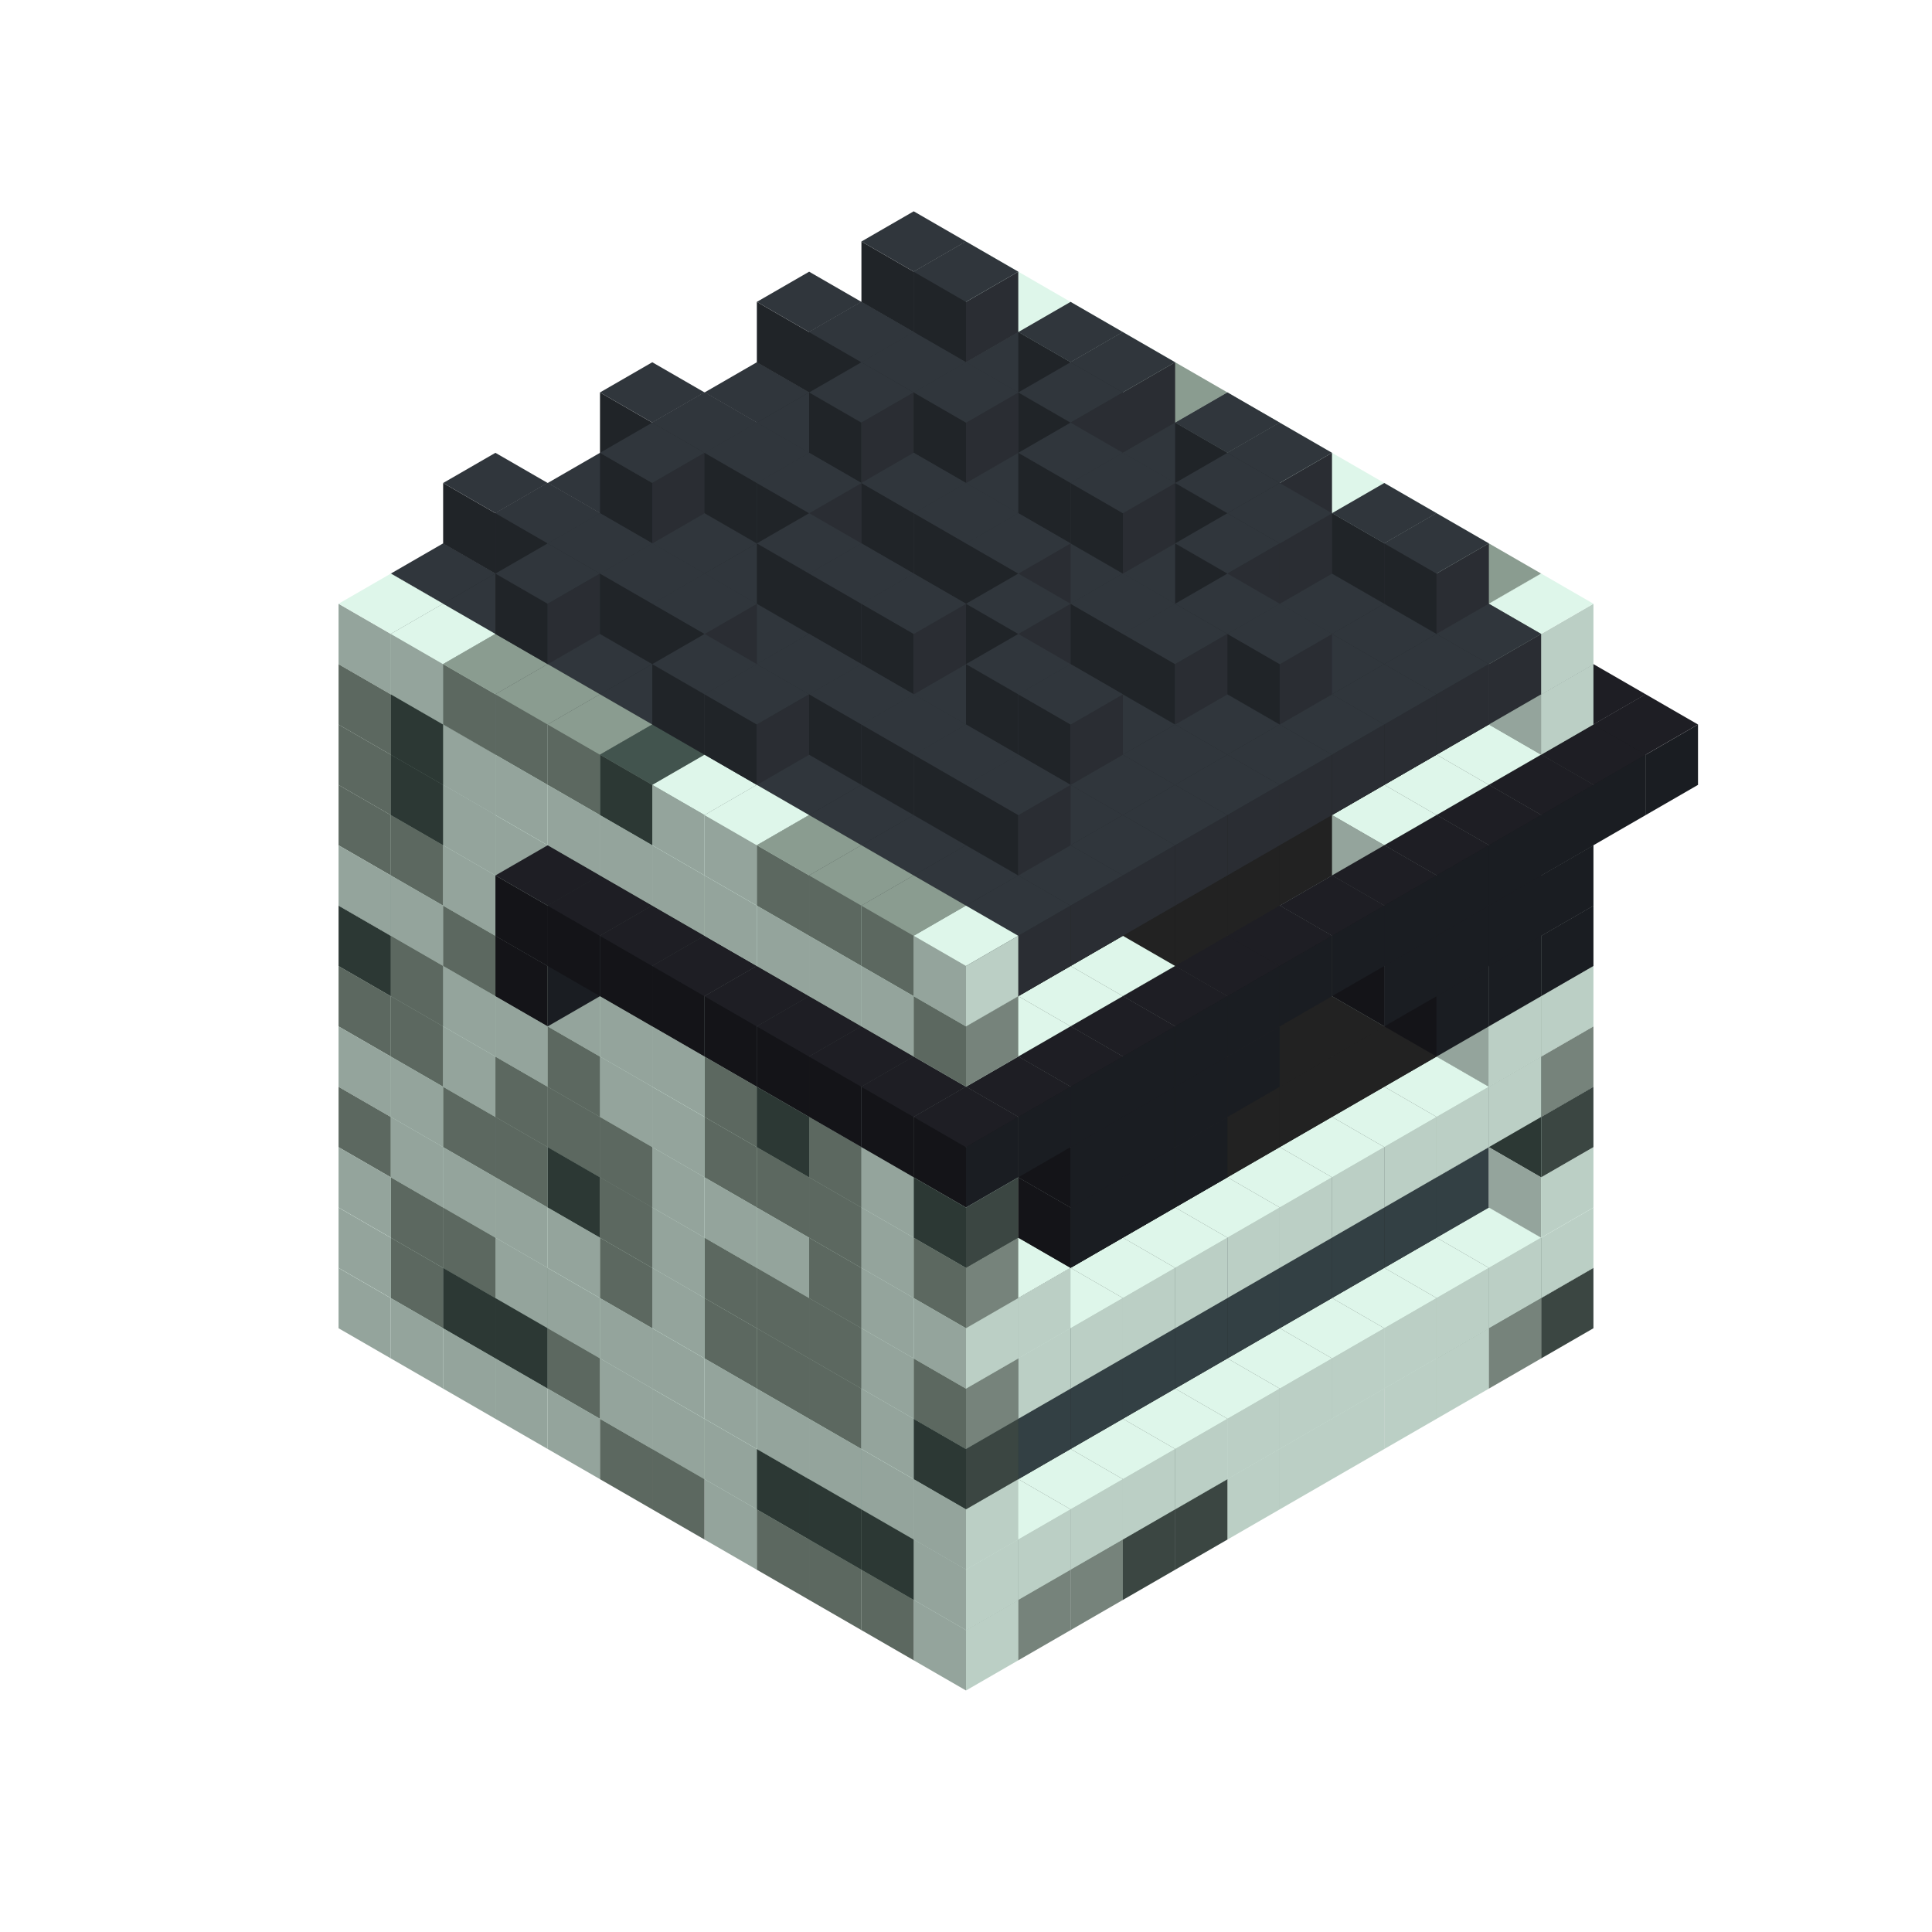 
<svg width='600' height='600' viewBox='4436371 5550000 3200000 3200000' xmlns='http://www.w3.org/2000/svg' xmlns:xlink='http://www.w3.org/1999/xlink'>
<use xlink:href='#v-0x000000e2-1' transform='translate(983738,3600000)'/>
<use xlink:href='#v-0x000000e2-1' transform='translate(1070341,3650000)'/>
<use xlink:href='#v-0x000000e2-1' transform='translate(1156944,3700000)'/>
<use xlink:href='#v-0x000000e2-1' transform='translate(1243547,3750000)'/>
<use xlink:href='#v-0x000000e2-1' transform='translate(1330150,3800000)'/>
<use xlink:href='#v-0x000000e2-4' transform='translate(1416753,3850000)'/>
<use xlink:href='#v-0x000000e2-4' transform='translate(1503356,3900000)'/>
<use xlink:href='#v-0x000000e2-1' transform='translate(1589959,3950000)'/>
<use xlink:href='#v-0x000000e2-4' transform='translate(1676562,4000000)'/>
<use xlink:href='#v-0x000000e2-4' transform='translate(1763165,4050000)'/>
<use xlink:href='#v-0x000000e2-4' transform='translate(1849768,4100000)'/>
<use xlink:href='#v-0x000000e2-5' transform='translate(2889004,3600000)'/>
<use xlink:href='#v-0x000000e2-4' transform='translate(2802401,3650000)'/>
<use xlink:href='#v-0x000000e2-1' transform='translate(2715798,3700000)'/>
<use xlink:href='#v-0x000000e2-1' transform='translate(2629195,3750000)'/>
<use xlink:href='#v-0x000000e2-1' transform='translate(2542592,3800000)'/>
<use xlink:href='#v-0x000000e2-1' transform='translate(2455989,3850000)'/>
<use xlink:href='#v-0x000000e2-1' transform='translate(2369386,3900000)'/>
<use xlink:href='#v-0x000000e2-5' transform='translate(2282783,3950000)'/>
<use xlink:href='#v-0x000000e2-5' transform='translate(2196180,4000000)'/>
<use xlink:href='#v-0x000000e2-4' transform='translate(2109577,4050000)'/>
<use xlink:href='#v-0x000000e2-4' transform='translate(2022974,4100000)'/>
<use xlink:href='#v-0x000000e2-1' transform='translate(1936371,4150000)'/>
<use xlink:href='#v-0x000000e2-1' transform='translate(983738,3500000)'/>
<use xlink:href='#v-0x000000e2-4' transform='translate(1070341,3550000)'/>
<use xlink:href='#v-0x000000e2-5' transform='translate(1156944,3600000)'/>
<use xlink:href='#v-0x000000e2-5' transform='translate(1243547,3650000)'/>
<use xlink:href='#v-0x000000e2-4' transform='translate(1330150,3700000)'/>
<use xlink:href='#v-0x000000e2-1' transform='translate(1416753,3750000)'/>
<use xlink:href='#v-0x000000e2-1' transform='translate(1503356,3800000)'/>
<use xlink:href='#v-0x000000e2-1' transform='translate(1589959,3850000)'/>
<use xlink:href='#v-0x000000e2-5' transform='translate(1676562,3900000)'/>
<use xlink:href='#v-0x000000e2-5' transform='translate(1763165,3950000)'/>
<use xlink:href='#v-0x000000e2-2' transform='translate(2715798,3500000)'/>
<use xlink:href='#v-0x000000e2-2' transform='translate(2629195,3550000)'/>
<use xlink:href='#v-0x000000e2-2' transform='translate(2542592,3600000)'/>
<use xlink:href='#v-0x000000e2-2' transform='translate(2455989,3650000)'/>
<use xlink:href='#v-0x000000e2-2' transform='translate(2369386,3700000)'/>
<use xlink:href='#v-0x000000e2-2' transform='translate(2282783,3750000)'/>
<use xlink:href='#v-0x000000e2-2' transform='translate(2196180,3800000)'/>
<use xlink:href='#v-0x000000e2-2' transform='translate(2109577,3850000)'/>
<use xlink:href='#v-0x000000e2-2' transform='translate(2022974,3900000)'/>
<use xlink:href='#v-0x000000e2-2' transform='translate(1936371,3950000)'/>
<use xlink:href='#v-0x000000e2-5' transform='translate(1849768,4000000)'/>
<use xlink:href='#v-0x000000e2-1' transform='translate(2889004,3500000)'/>
<use xlink:href='#v-0x000000e2-1' transform='translate(2802401,3550000)'/>
<use xlink:href='#v-0x000000e2-1' transform='translate(2715798,3600000)'/>
<use xlink:href='#v-0x000000e2-1' transform='translate(2629195,3650000)'/>
<use xlink:href='#v-0x000000e2-1' transform='translate(2542592,3700000)'/>
<use xlink:href='#v-0x000000e2-1' transform='translate(2455989,3750000)'/>
<use xlink:href='#v-0x000000e2-1' transform='translate(2369386,3800000)'/>
<use xlink:href='#v-0x000000e2-1' transform='translate(2282783,3850000)'/>
<use xlink:href='#v-0x000000e2-1' transform='translate(2196180,3900000)'/>
<use xlink:href='#v-0x000000e2-1' transform='translate(2109577,3950000)'/>
<use xlink:href='#v-0x000000e2-1' transform='translate(2022974,4000000)'/>
<use xlink:href='#v-0x000000e2-1' transform='translate(1936371,4050000)'/>
<use xlink:href='#v-0x000000e2-1' transform='translate(983738,3400000)'/>
<use xlink:href='#v-0x000000e2-4' transform='translate(1070341,3450000)'/>
<use xlink:href='#v-0x000000e2-4' transform='translate(1156944,3500000)'/>
<use xlink:href='#v-0x000000e2-1' transform='translate(1243547,3550000)'/>
<use xlink:href='#v-0x000000e2-1' transform='translate(1330150,3600000)'/>
<use xlink:href='#v-0x000000e2-1' transform='translate(1416753,3650000)'/>
<use xlink:href='#v-0x000000e2-1' transform='translate(1503356,3700000)'/>
<use xlink:href='#v-0x000000e2-1' transform='translate(1589959,3750000)'/>
<use xlink:href='#v-0x000000e2-1' transform='translate(1676562,3800000)'/>
<use xlink:href='#v-0x000000e2-1' transform='translate(1763165,3850000)'/>
<use xlink:href='#v-0x000000e2-6' transform='translate(2715798,3400000)'/>
<use xlink:href='#v-0x000000e2-6' transform='translate(2629195,3450000)'/>
<use xlink:href='#v-0x000000e2-6' transform='translate(2542592,3500000)'/>
<use xlink:href='#v-0x000000e2-6' transform='translate(2455989,3550000)'/>
<use xlink:href='#v-0x000000e2-6' transform='translate(2369386,3600000)'/>
<use xlink:href='#v-0x000000e2-6' transform='translate(2282783,3650000)'/>
<use xlink:href='#v-0x000000e2-6' transform='translate(2196180,3700000)'/>
<use xlink:href='#v-0x000000e2-6' transform='translate(2109577,3750000)'/>
<use xlink:href='#v-0x000000e2-6' transform='translate(2022974,3800000)'/>
<use xlink:href='#v-0x000000e2-6' transform='translate(1936371,3850000)'/>
<use xlink:href='#v-0x000000e2-1' transform='translate(1849768,3900000)'/>
<use xlink:href='#v-0x000000e2-1' transform='translate(2889004,3400000)'/>
<use xlink:href='#v-0x000000e2-1' transform='translate(1936371,3950000)'/>
<use xlink:href='#v-0x000000e2-4' transform='translate(983738,3300000)'/>
<use xlink:href='#v-0x000000e2-1' transform='translate(1070341,3350000)'/>
<use xlink:href='#v-0x000000e2-1' transform='translate(1156944,3400000)'/>
<use xlink:href='#v-0x000000e2-1' transform='translate(1243547,3450000)'/>
<use xlink:href='#v-0x000000e2-1' transform='translate(1330150,3500000)'/>
<use xlink:href='#v-0x000000e2-4' transform='translate(1416753,3550000)'/>
<use xlink:href='#v-0x000000e2-1' transform='translate(1503356,3600000)'/>
<use xlink:href='#v-0x000000e2-4' transform='translate(1589959,3650000)'/>
<use xlink:href='#v-0x000000e2-4' transform='translate(1676562,3700000)'/>
<use xlink:href='#v-0x000000e2-4' transform='translate(1763165,3750000)'/>
<use xlink:href='#v-0x000000e2-6' transform='translate(2715798,3300000)'/>
<use xlink:href='#v-0x000000e2-6' transform='translate(2629195,3350000)'/>
<use xlink:href='#v-0x000000e2-6' transform='translate(2542592,3400000)'/>
<use xlink:href='#v-0x000000e2-6' transform='translate(2455989,3450000)'/>
<use xlink:href='#v-0x000000e2-6' transform='translate(2369386,3500000)'/>
<use xlink:href='#v-0x000000e2-6' transform='translate(2282783,3550000)'/>
<use xlink:href='#v-0x000000e2-6' transform='translate(2196180,3600000)'/>
<use xlink:href='#v-0x000000e2-6' transform='translate(2109577,3650000)'/>
<use xlink:href='#v-0x000000e2-6' transform='translate(2022974,3700000)'/>
<use xlink:href='#v-0x000000e2-6' transform='translate(1936371,3750000)'/>
<use xlink:href='#v-0x000000e2-1' transform='translate(1849768,3800000)'/>
<use xlink:href='#v-0x000000e2-5' transform='translate(2889004,3300000)'/>
<use xlink:href='#v-0x000000e2-5' transform='translate(1936371,3850000)'/>
<use xlink:href='#v-0x000000e2-1' transform='translate(983738,3200000)'/>
<use xlink:href='#v-0x000000e2-1' transform='translate(1070341,3250000)'/>
<use xlink:href='#v-0x000000e2-4' transform='translate(1156944,3300000)'/>
<use xlink:href='#v-0x000000e2-4' transform='translate(1243547,3350000)'/>
<use xlink:href='#v-0x000000e2-5' transform='translate(1330150,3400000)'/>
<use xlink:href='#v-0x000000e2-4' transform='translate(1416753,3450000)'/>
<use xlink:href='#v-0x000000e2-1' transform='translate(1503356,3500000)'/>
<use xlink:href='#v-0x000000e2-4' transform='translate(1589959,3550000)'/>
<use xlink:href='#v-0x000000e2-4' transform='translate(1676562,3600000)'/>
<use xlink:href='#v-0x000000e2-4' transform='translate(1763165,3650000)'/>
<use xlink:href='#v-0x000000e2-2' transform='translate(2715798,3200000)'/>
<use xlink:href='#v-0x000000e2-2' transform='translate(2629195,3250000)'/>
<use xlink:href='#v-0x000000e2-2' transform='translate(2542592,3300000)'/>
<use xlink:href='#v-0x000000e2-2' transform='translate(2455989,3350000)'/>
<use xlink:href='#v-0x000000e2-2' transform='translate(2369386,3400000)'/>
<use xlink:href='#v-0x000000e2-2' transform='translate(2282783,3450000)'/>
<use xlink:href='#v-0x000000e2-2' transform='translate(2196180,3500000)'/>
<use xlink:href='#v-0x000000e2-2' transform='translate(2109577,3550000)'/>
<use xlink:href='#v-0x000000e2-2' transform='translate(2022974,3600000)'/>
<use xlink:href='#v-0x000000e2-2' transform='translate(1936371,3650000)'/>
<use xlink:href='#v-0x000000e2-1' transform='translate(1849768,3700000)'/>
<use xlink:href='#v-0x000000e2-4' transform='translate(2889004,3200000)'/>
<use xlink:href='#v-0x000000e2-1' transform='translate(2802401,3250000)'/>
<use xlink:href='#v-0x000000e2-1' transform='translate(2715798,3300000)'/>
<use xlink:href='#v-0x000000e2-1' transform='translate(2629195,3350000)'/>
<use xlink:href='#v-0x000000e2-1' transform='translate(2542592,3400000)'/>
<use xlink:href='#v-0x000000e2-1' transform='translate(2455989,3450000)'/>
<use xlink:href='#v-0x000000e2-1' transform='translate(2369386,3500000)'/>
<use xlink:href='#v-0x000000e2-1' transform='translate(2282783,3550000)'/>
<use xlink:href='#v-0x000000e2-1' transform='translate(2196180,3600000)'/>
<use xlink:href='#v-0x000000e2-1' transform='translate(2109577,3650000)'/>
<use xlink:href='#v-0x000000e2-1' transform='translate(2022974,3700000)'/>
<use xlink:href='#v-0x000000e2-4' transform='translate(1936371,3750000)'/>
<use xlink:href='#v-0x000000e2-4' transform='translate(983738,3100000)'/>
<use xlink:href='#v-0x000000e2-4' transform='translate(1070341,3150000)'/>
<use xlink:href='#v-0x000000e2-1' transform='translate(1156944,3200000)'/>
<use xlink:href='#v-0x000000e2-4' transform='translate(1243547,3250000)'/>
<use xlink:href='#v-0x000000e2-4' transform='translate(1330150,3300000)'/>
<use xlink:href='#v-0x000000e2-4' transform='translate(1416753,3350000)'/>
<use xlink:href='#v-0x000000e2-1' transform='translate(1503356,3400000)'/>
<use xlink:href='#v-0x000000e2-1' transform='translate(1589959,3450000)'/>
<use xlink:href='#v-0x000000e2-1' transform='translate(1676562,3500000)'/>
<use xlink:href='#v-0x000000e2-4' transform='translate(1763165,3550000)'/>
<use xlink:href='#v-0x000000e2-2' transform='translate(2715798,3100000)'/>
<use xlink:href='#v-0x000000e2-2' transform='translate(2629195,3150000)'/>
<use xlink:href='#v-0x000000e2-2' transform='translate(2542592,3200000)'/>
<use xlink:href='#v-0x000000e2-2' transform='translate(2455989,3250000)'/>
<use xlink:href='#v-0x000000e2-2' transform='translate(2369386,3300000)'/>
<use xlink:href='#v-0x000000e2-2' transform='translate(2282783,3350000)'/>
<use xlink:href='#v-0x000000e2-2' transform='translate(2196180,3400000)'/>
<use xlink:href='#v-0x000000e2-2' transform='translate(2109577,3450000)'/>
<use xlink:href='#v-0x000000e2-2' transform='translate(2022974,3500000)'/>
<use xlink:href='#v-0x000000e2-2' transform='translate(1936371,3550000)'/>
<use xlink:href='#v-0x000000e2-1' transform='translate(1849768,3600000)'/>
<use xlink:href='#v-0x000000e2-1' transform='translate(2889004,3100000)'/>
<use xlink:href='#v-0x000000e2-1' transform='translate(2802401,3150000)'/>
<use xlink:href='#v-0x000000e2-1' transform='translate(2022974,3600000)'/>
<use xlink:href='#v-0x000000e2-1' transform='translate(1936371,3650000)'/>
<use xlink:href='#v-0x000000e2-5' transform='translate(983738,3000000)'/>
<use xlink:href='#v-0x000000e2-4' transform='translate(1070341,3050000)'/>
<use xlink:href='#v-0x000000e2-1' transform='translate(1156944,3100000)'/>
<use xlink:href='#v-0x000000e2-1' transform='translate(1243547,3150000)'/>
<use xlink:href='#v-0x000000e2-4' transform='translate(1330150,3200000)'/>
<use xlink:href='#v-0x000000e2-1' transform='translate(1416753,3250000)'/>
<use xlink:href='#v-0x000000e2-1' transform='translate(1503356,3300000)'/>
<use xlink:href='#v-0x000000e2-4' transform='translate(1589959,3350000)'/>
<use xlink:href='#v-0x000000e2-4' transform='translate(1676562,3400000)'/>
<use xlink:href='#v-0x000000e2-4' transform='translate(1763165,3450000)'/>
<use xlink:href='#v-0x000000e2-2' transform='translate(2715798,3000000)'/>
<use xlink:href='#v-0x000000e2-2' transform='translate(2629195,3050000)'/>
<use xlink:href='#v-0x000000e2-2' transform='translate(2542592,3100000)'/>
<use xlink:href='#v-0x000000e2-2' transform='translate(2455989,3150000)'/>
<use xlink:href='#v-0x000000e2-2' transform='translate(2369386,3200000)'/>
<use xlink:href='#v-0x000000e2-2' transform='translate(2282783,3250000)'/>
<use xlink:href='#v-0x000000e2-2' transform='translate(2196180,3300000)'/>
<use xlink:href='#v-0x000000e2-2' transform='translate(2109577,3350000)'/>
<use xlink:href='#v-0x000000e2-2' transform='translate(2022974,3400000)'/>
<use xlink:href='#v-0x000000e2-2' transform='translate(1936371,3450000)'/>
<use xlink:href='#v-0x000000e2-1' transform='translate(1849768,3500000)'/>
<use xlink:href='#v-0x000000e2-1' transform='translate(2889004,3000000)'/>
<use xlink:href='#v-0x000000e2-4' transform='translate(1936371,3550000)'/>
<use xlink:href='#v-0x000000e2-1' transform='translate(983738,2900000)'/>
<use xlink:href='#v-0x000000e2-1' transform='translate(1070341,2950000)'/>
<use xlink:href='#v-0x000000e2-4' transform='translate(1156944,3000000)'/>
<use xlink:href='#v-0x000000e2-1' transform='translate(1243547,3050000)'/>
<use xlink:href='#v-0x000000e2-1' transform='translate(1330150,3100000)'/>
<use xlink:href='#v-0x000000e2-1' transform='translate(1416753,3150000)'/>
<use xlink:href='#v-0x000000e2-1' transform='translate(1503356,3200000)'/>
<use xlink:href='#v-0x000000e2-4' transform='translate(1589959,3250000)'/>
<use xlink:href='#v-0x000000e2-5' transform='translate(1676562,3300000)'/>
<use xlink:href='#v-0x000000e2-4' transform='translate(1763165,3350000)'/>
<use xlink:href='#v-0x000000e2-2' transform='translate(2715798,2900000)'/>
<use xlink:href='#v-0x000000e2-2' transform='translate(2629195,2950000)'/>
<use xlink:href='#v-0x000000e2-2' transform='translate(2542592,3000000)'/>
<use xlink:href='#v-0x000000e2-2' transform='translate(2455989,3050000)'/>
<use xlink:href='#v-0x000000e2-2' transform='translate(2369386,3100000)'/>
<use xlink:href='#v-0x000000e2-2' transform='translate(2282783,3150000)'/>
<use xlink:href='#v-0x000000e2-2' transform='translate(2196180,3200000)'/>
<use xlink:href='#v-0x000000e2-2' transform='translate(2109577,3250000)'/>
<use xlink:href='#v-0x000000e2-2' transform='translate(2022974,3300000)'/>
<use xlink:href='#v-0x000000e2-2' transform='translate(1936371,3350000)'/>
<use xlink:href='#v-0x000000e2-1' transform='translate(1849768,3400000)'/>
<use xlink:href='#v-0x000000e2-1' transform='translate(2889004,2900000)'/>
<use xlink:href='#v-0x000000e2-1' transform='translate(2802401,2950000)'/>
<use xlink:href='#v-0x000000e2-1' transform='translate(2715798,3000000)'/>
<use xlink:href='#v-0x000000e2-1' transform='translate(2629195,3050000)'/>
<use xlink:href='#v-0x000000e2-1' transform='translate(2196180,3300000)'/>
<use xlink:href='#v-0x000000e2-1' transform='translate(2109577,3350000)'/>
<use xlink:href='#v-0x000000e2-1' transform='translate(2022974,3400000)'/>
<use xlink:href='#v-0x000000e2-5' transform='translate(1936371,3450000)'/>
<use xlink:href='#v-0x000000e2-7' transform='translate(2889004,3000000)'/>
<use xlink:href='#v-0x000000e2-7' transform='translate(2802401,3050000)'/>
<use xlink:href='#v-0x000000e2-7' transform='translate(2715798,3100000)'/>
<use xlink:href='#v-0x000000e2-7' transform='translate(2282783,3350000)'/>
<use xlink:href='#v-0x000000e2-7' transform='translate(2196180,3400000)'/>
<use xlink:href='#v-0x000000e2-7' transform='translate(2109577,3450000)'/>
<use xlink:href='#v-0x000000e2-4' transform='translate(983738,2800000)'/>
<use xlink:href='#v-0x000000e2-4' transform='translate(1070341,2850000)'/>
<use xlink:href='#v-0x000000e2-1' transform='translate(1156944,2900000)'/>
<use xlink:href='#v-0x000000e2-1' transform='translate(1243547,2950000)'/>
<use xlink:href='#v-0x000000e2-7' transform='translate(2369386,2400000)'/>
<use xlink:href='#v-0x000000e2-4' transform='translate(1330150,3000000)'/>
<use xlink:href='#v-0x000000e2-7' transform='translate(1243547,3050000)'/>
<use xlink:href='#v-0x000000e2-4' transform='translate(1416753,3050000)'/>
<use xlink:href='#v-0x000000e2-1' transform='translate(1503356,3100000)'/>
<use xlink:href='#v-0x000000e2-1' transform='translate(1589959,3150000)'/>
<use xlink:href='#v-0x000000e2-1' transform='translate(1676562,3200000)'/>
<use xlink:href='#v-0x000000e2-1' transform='translate(1763165,3250000)'/>
<use xlink:href='#v-0x000000e2-2' transform='translate(2715798,2800000)'/>
<use xlink:href='#v-0x000000e2-2' transform='translate(2629195,2850000)'/>
<use xlink:href='#v-0x000000e2-2' transform='translate(2542592,2900000)'/>
<use xlink:href='#v-0x000000e2-2' transform='translate(2455989,2950000)'/>
<use xlink:href='#v-0x000000e2-2' transform='translate(2369386,3000000)'/>
<use xlink:href='#v-0x000000e2-2' transform='translate(2282783,3050000)'/>
<use xlink:href='#v-0x000000e2-2' transform='translate(2196180,3100000)'/>
<use xlink:href='#v-0x000000e2-2' transform='translate(2109577,3150000)'/>
<use xlink:href='#v-0x000000e2-2' transform='translate(2022974,3200000)'/>
<use xlink:href='#v-0x000000e2-2' transform='translate(1936371,3250000)'/>
<use xlink:href='#v-0x000000e2-1' transform='translate(1849768,3300000)'/>
<use xlink:href='#v-0x000000e2-5' transform='translate(2889004,2800000)'/>
<use xlink:href='#v-0x000000e2-1' transform='translate(2802401,2850000)'/>
<use xlink:href='#v-0x000000e2-3' transform='translate(2715798,2900000)'/>
<use xlink:href='#v-0x000000e2-3' transform='translate(2629195,2950000)'/>
<use xlink:href='#v-0x000000e2-1' transform='translate(2542592,3000000)'/>
<use xlink:href='#v-0x000000e2-1' transform='translate(2282783,3150000)'/>
<use xlink:href='#v-0x000000e2-3' transform='translate(2196180,3200000)'/>
<use xlink:href='#v-0x000000e2-3' transform='translate(2109577,3250000)'/>
<use xlink:href='#v-0x000000e2-1' transform='translate(2022974,3300000)'/>
<use xlink:href='#v-0x000000e2-1' transform='translate(1936371,3350000)'/>
<use xlink:href='#v-0x000000e2-7' transform='translate(2889004,2900000)'/>
<use xlink:href='#v-0x000000e2-7' transform='translate(2802401,2950000)'/>
<use xlink:href='#v-0x000000e2-7' transform='translate(2715798,3000000)'/>
<use xlink:href='#v-0x000000e2-7' transform='translate(2629195,3050000)'/>
<use xlink:href='#v-0x000000e2-7' transform='translate(2369386,3200000)'/>
<use xlink:href='#v-0x000000e2-7' transform='translate(2282783,3250000)'/>
<use xlink:href='#v-0x000000e2-7' transform='translate(2196180,3300000)'/>
<use xlink:href='#v-0x000000e2-7' transform='translate(2109577,3350000)'/>
<use xlink:href='#v-0x000000e2-4' transform='translate(983738,2700000)'/>
<use xlink:href='#v-0x000000e2-5' transform='translate(1070341,2750000)'/>
<use xlink:href='#v-0x000000e2-1' transform='translate(1156944,2800000)'/>
<use xlink:href='#v-0x000000e2-1' transform='translate(1243547,2850000)'/>
<use xlink:href='#v-0x000000e2-7' transform='translate(2369386,2300000)'/>
<use xlink:href='#v-0x000000e2-5' transform='translate(1330150,2900000)'/>
<use xlink:href='#v-0x000000e2-7' transform='translate(1243547,2950000)'/>
<use xlink:href='#v-0x000000e2-7' transform='translate(2455989,2350000)'/>
<use xlink:href='#v-0x000000e2-4' transform='translate(1416753,2950000)'/>
<use xlink:href='#v-0x000000e2-7' transform='translate(1330150,3000000)'/>
<use xlink:href='#v-0x000000e2-7' transform='translate(2542592,2400000)'/>
<use xlink:href='#v-0x000000e2-4' transform='translate(1503356,3000000)'/>
<use xlink:href='#v-0x000000e2-7' transform='translate(1416753,3050000)'/>
<use xlink:href='#v-0x000000e2-7' transform='translate(2629195,2450000)'/>
<use xlink:href='#v-0x000000e2-1' transform='translate(1589959,3050000)'/>
<use xlink:href='#v-0x000000e2-7' transform='translate(1503356,3100000)'/>
<use xlink:href='#v-0x000000e2-7' transform='translate(2715798,2500000)'/>
<use xlink:href='#v-0x000000e2-4' transform='translate(1676562,3100000)'/>
<use xlink:href='#v-0x000000e2-7' transform='translate(1589959,3150000)'/>
<use xlink:href='#v-0x000000e2-7' transform='translate(2802401,2550000)'/>
<use xlink:href='#v-0x000000e2-4' transform='translate(1763165,3150000)'/>
<use xlink:href='#v-0x000000e2-7' transform='translate(1676562,3200000)'/>
<use xlink:href='#v-0x000000e2-7' transform='translate(2889004,2600000)'/>
<use xlink:href='#v-0x000000e2-2' transform='translate(2715798,2700000)'/>
<use xlink:href='#v-0x000000e2-2' transform='translate(2629195,2750000)'/>
<use xlink:href='#v-0x000000e2-2' transform='translate(2542592,2800000)'/>
<use xlink:href='#v-0x000000e2-2' transform='translate(2455989,2850000)'/>
<use xlink:href='#v-0x000000e2-2' transform='translate(2369386,2900000)'/>
<use xlink:href='#v-0x000000e2-2' transform='translate(2282783,2950000)'/>
<use xlink:href='#v-0x000000e2-2' transform='translate(2196180,3000000)'/>
<use xlink:href='#v-0x000000e2-2' transform='translate(2109577,3050000)'/>
<use xlink:href='#v-0x000000e2-2' transform='translate(2022974,3100000)'/>
<use xlink:href='#v-0x000000e2-2' transform='translate(1936371,3150000)'/>
<use xlink:href='#v-0x000000e2-4' transform='translate(1849768,3200000)'/>
<use xlink:href='#v-0x000000e2-7' transform='translate(1763165,3250000)'/>
<use xlink:href='#v-0x000000e2-7' transform='translate(2975607,2650000)'/>
<use xlink:href='#v-0x000000e2-4' transform='translate(2889004,2700000)'/>
<use xlink:href='#v-0x000000e2-1' transform='translate(2802401,2750000)'/>
<use xlink:href='#v-0x000000e2-1' transform='translate(2715798,2800000)'/>
<use xlink:href='#v-0x000000e2-1' transform='translate(2629195,2850000)'/>
<use xlink:href='#v-0x000000e2-1' transform='translate(2196180,3100000)'/>
<use xlink:href='#v-0x000000e2-1' transform='translate(2109577,3150000)'/>
<use xlink:href='#v-0x000000e2-1' transform='translate(2022974,3200000)'/>
<use xlink:href='#v-0x000000e2-1' transform='translate(1936371,3250000)'/>
<use xlink:href='#v-0x000000e2-7' transform='translate(1849768,3300000)'/>
<use xlink:href='#v-0x000000e2-7' transform='translate(3062210,2700000)'/>
<use xlink:href='#v-0x000000e2-7' transform='translate(2975607,2750000)'/>
<use xlink:href='#v-0x000000e2-7' transform='translate(2889004,2800000)'/>
<use xlink:href='#v-0x000000e2-7' transform='translate(2802401,2850000)'/>
<use xlink:href='#v-0x000000e2-7' transform='translate(2715798,2900000)'/>
<use xlink:href='#v-0x000000e2-7' transform='translate(2629195,2950000)'/>
<use xlink:href='#v-0x000000e2-7' transform='translate(2542592,3000000)'/>
<use xlink:href='#v-0x000000e2-7' transform='translate(2455989,3050000)'/>
<use xlink:href='#v-0x000000e2-7' transform='translate(2369386,3100000)'/>
<use xlink:href='#v-0x000000e2-7' transform='translate(2282783,3150000)'/>
<use xlink:href='#v-0x000000e2-7' transform='translate(2196180,3200000)'/>
<use xlink:href='#v-0x000000e2-7' transform='translate(2109577,3250000)'/>
<use xlink:href='#v-0x000000e2-7' transform='translate(2022974,3300000)'/>
<use xlink:href='#v-0x000000e2-7' transform='translate(1936371,3350000)'/>
<use xlink:href='#v-0x000000e2-4' transform='translate(983738,2600000)'/>
<use xlink:href='#v-0x000000e2-5' transform='translate(1070341,2650000)'/>
<use xlink:href='#v-0x000000e2-1' transform='translate(1156944,2700000)'/>
<use xlink:href='#v-0x000000e2-1' transform='translate(1243547,2750000)'/>
<use xlink:href='#v-0x000000e2-1' transform='translate(1330150,2800000)'/>
<use xlink:href='#v-0x000000e2-1' transform='translate(1416753,2850000)'/>
<use xlink:href='#v-0x000000e2-1' transform='translate(1503356,2900000)'/>
<use xlink:href='#v-0x000000e2-1' transform='translate(1589959,2950000)'/>
<use xlink:href='#v-0x000000e2-1' transform='translate(1676562,3000000)'/>
<use xlink:href='#v-0x000000e2-1' transform='translate(1763165,3050000)'/>
<use xlink:href='#v-0x000000e2-2' transform='translate(2715798,2600000)'/>
<use xlink:href='#v-0x000000e2-2' transform='translate(2629195,2650000)'/>
<use xlink:href='#v-0x000000e2-2' transform='translate(2542592,2700000)'/>
<use xlink:href='#v-0x000000e2-2' transform='translate(2455989,2750000)'/>
<use xlink:href='#v-0x000000e2-2' transform='translate(2369386,2800000)'/>
<use xlink:href='#v-0x000000e2-2' transform='translate(2282783,2850000)'/>
<use xlink:href='#v-0x000000e2-2' transform='translate(2196180,2900000)'/>
<use xlink:href='#v-0x000000e2-2' transform='translate(2109577,2950000)'/>
<use xlink:href='#v-0x000000e2-2' transform='translate(2022974,3000000)'/>
<use xlink:href='#v-0x000000e2-2' transform='translate(1936371,3050000)'/>
<use xlink:href='#v-0x000000e2-1' transform='translate(1849768,3100000)'/>
<use xlink:href='#v-0x000000e2-1' transform='translate(2889004,2600000)'/>
<use xlink:href='#v-0x000000e2-4' transform='translate(1936371,3150000)'/>
<use xlink:href='#v-0x000000e2-1' transform='translate(1936371,1950000)'/>
<use xlink:href='#v-0x000000e2-8' transform='translate(1849768,2000000)'/>
<use xlink:href='#v-0x000000e2-8' transform='translate(1763165,2050000)'/>
<use xlink:href='#v-0x000000e2-8' transform='translate(1676562,2100000)'/>
<use xlink:href='#v-0x000000e2-8' transform='translate(1589959,2150000)'/>
<use xlink:href='#v-0x000000e2-8' transform='translate(1503356,2200000)'/>
<use xlink:href='#v-0x000000e2-8' transform='translate(1416753,2250000)'/>
<use xlink:href='#v-0x000000e2-8' transform='translate(1330150,2300000)'/>
<use xlink:href='#v-0x000000e2-8' transform='translate(1243547,2350000)'/>
<use xlink:href='#v-0x000000e2-8' transform='translate(1156944,2400000)'/>
<use xlink:href='#v-0x000000e2-8' transform='translate(1070341,2450000)'/>
<use xlink:href='#v-0x000000e2-1' transform='translate(983738,2500000)'/>
<use xlink:href='#v-0x000000e2-1' transform='translate(2022974,2000000)'/>
<use xlink:href='#v-0x000000e2-8' transform='translate(1936371,2050000)'/>
<use xlink:href='#v-0x000000e2-8' transform='translate(1849768,2100000)'/>
<use xlink:href='#v-0x000000e2-8' transform='translate(1763165,2150000)'/>
<use xlink:href='#v-0x000000e2-8' transform='translate(1676562,2200000)'/>
<use xlink:href='#v-0x000000e2-8' transform='translate(1589959,2250000)'/>
<use xlink:href='#v-0x000000e2-8' transform='translate(1503356,2300000)'/>
<use xlink:href='#v-0x000000e2-8' transform='translate(1416753,2350000)'/>
<use xlink:href='#v-0x000000e2-8' transform='translate(1330150,2400000)'/>
<use xlink:href='#v-0x000000e2-8' transform='translate(1243547,2450000)'/>
<use xlink:href='#v-0x000000e2-8' transform='translate(1156944,2500000)'/>
<use xlink:href='#v-0x000000e2-1' transform='translate(1070341,2550000)'/>
<use xlink:href='#v-0x000000e2-1' transform='translate(2109577,2050000)'/>
<use xlink:href='#v-0x000000e2-8' transform='translate(2022974,2100000)'/>
<use xlink:href='#v-0x000000e2-8' transform='translate(1936371,2150000)'/>
<use xlink:href='#v-0x000000e2-8' transform='translate(1849768,2200000)'/>
<use xlink:href='#v-0x000000e2-8' transform='translate(1763165,2250000)'/>
<use xlink:href='#v-0x000000e2-8' transform='translate(1676562,2300000)'/>
<use xlink:href='#v-0x000000e2-8' transform='translate(1589959,2350000)'/>
<use xlink:href='#v-0x000000e2-8' transform='translate(1503356,2400000)'/>
<use xlink:href='#v-0x000000e2-8' transform='translate(1416753,2450000)'/>
<use xlink:href='#v-0x000000e2-8' transform='translate(1330150,2500000)'/>
<use xlink:href='#v-0x000000e2-8' transform='translate(1243547,2550000)'/>
<use xlink:href='#v-0x000000e2-4' transform='translate(1156944,2600000)'/>
<use xlink:href='#v-0x000000e2-1' transform='translate(2196180,2100000)'/>
<use xlink:href='#v-0x000000e2-8' transform='translate(2109577,2150000)'/>
<use xlink:href='#v-0x000000e2-8' transform='translate(2022974,2200000)'/>
<use xlink:href='#v-0x000000e2-8' transform='translate(1936371,2250000)'/>
<use xlink:href='#v-0x000000e2-8' transform='translate(1849768,2300000)'/>
<use xlink:href='#v-0x000000e2-8' transform='translate(1763165,2350000)'/>
<use xlink:href='#v-0x000000e2-8' transform='translate(1676562,2400000)'/>
<use xlink:href='#v-0x000000e2-8' transform='translate(1589959,2450000)'/>
<use xlink:href='#v-0x000000e2-8' transform='translate(1503356,2500000)'/>
<use xlink:href='#v-0x000000e2-8' transform='translate(1416753,2550000)'/>
<use xlink:href='#v-0x000000e2-8' transform='translate(1330150,2600000)'/>
<use xlink:href='#v-0x000000e2-4' transform='translate(1243547,2650000)'/>
<use xlink:href='#v-0x000000e2-4' transform='translate(2282783,2150000)'/>
<use xlink:href='#v-0x000000e2-8' transform='translate(2196180,2200000)'/>
<use xlink:href='#v-0x000000e2-8' transform='translate(2109577,2250000)'/>
<use xlink:href='#v-0x000000e2-8' transform='translate(2022974,2300000)'/>
<use xlink:href='#v-0x000000e2-8' transform='translate(1936371,2350000)'/>
<use xlink:href='#v-0x000000e2-8' transform='translate(1849768,2400000)'/>
<use xlink:href='#v-0x000000e2-8' transform='translate(1763165,2450000)'/>
<use xlink:href='#v-0x000000e2-8' transform='translate(1676562,2500000)'/>
<use xlink:href='#v-0x000000e2-8' transform='translate(1589959,2550000)'/>
<use xlink:href='#v-0x000000e2-8' transform='translate(1503356,2600000)'/>
<use xlink:href='#v-0x000000e2-8' transform='translate(1416753,2650000)'/>
<use xlink:href='#v-0x000000e2-4' transform='translate(1330150,2700000)'/>
<use xlink:href='#v-0x000000e2-4' transform='translate(2369386,2200000)'/>
<use xlink:href='#v-0x000000e2-8' transform='translate(2282783,2250000)'/>
<use xlink:href='#v-0x000000e2-8' transform='translate(2196180,2300000)'/>
<use xlink:href='#v-0x000000e2-8' transform='translate(2109577,2350000)'/>
<use xlink:href='#v-0x000000e2-8' transform='translate(2022974,2400000)'/>
<use xlink:href='#v-0x000000e2-8' transform='translate(1936371,2450000)'/>
<use xlink:href='#v-0x000000e2-8' transform='translate(1849768,2500000)'/>
<use xlink:href='#v-0x000000e2-8' transform='translate(1763165,2550000)'/>
<use xlink:href='#v-0x000000e2-8' transform='translate(1676562,2600000)'/>
<use xlink:href='#v-0x000000e2-8' transform='translate(1589959,2650000)'/>
<use xlink:href='#v-0x000000e2-8' transform='translate(1503356,2700000)'/>
<use xlink:href='#v-0x000000e2-5' transform='translate(1416753,2750000)'/>
<use xlink:href='#v-0x000000e2-1' transform='translate(2455989,2250000)'/>
<use xlink:href='#v-0x000000e2-8' transform='translate(2369386,2300000)'/>
<use xlink:href='#v-0x000000e2-8' transform='translate(2282783,2350000)'/>
<use xlink:href='#v-0x000000e2-8' transform='translate(2196180,2400000)'/>
<use xlink:href='#v-0x000000e2-8' transform='translate(2109577,2450000)'/>
<use xlink:href='#v-0x000000e2-8' transform='translate(2022974,2500000)'/>
<use xlink:href='#v-0x000000e2-8' transform='translate(1936371,2550000)'/>
<use xlink:href='#v-0x000000e2-8' transform='translate(1849768,2600000)'/>
<use xlink:href='#v-0x000000e2-8' transform='translate(1763165,2650000)'/>
<use xlink:href='#v-0x000000e2-8' transform='translate(1676562,2700000)'/>
<use xlink:href='#v-0x000000e2-8' transform='translate(1589959,2750000)'/>
<use xlink:href='#v-0x000000e2-1' transform='translate(1503356,2800000)'/>
<use xlink:href='#v-0x000000e2-1' transform='translate(2542592,2300000)'/>
<use xlink:href='#v-0x000000e2-8' transform='translate(2455989,2350000)'/>
<use xlink:href='#v-0x000000e2-8' transform='translate(2369386,2400000)'/>
<use xlink:href='#v-0x000000e2-8' transform='translate(2282783,2450000)'/>
<use xlink:href='#v-0x000000e2-8' transform='translate(2196180,2500000)'/>
<use xlink:href='#v-0x000000e2-8' transform='translate(2109577,2550000)'/>
<use xlink:href='#v-0x000000e2-8' transform='translate(2022974,2600000)'/>
<use xlink:href='#v-0x000000e2-8' transform='translate(1936371,2650000)'/>
<use xlink:href='#v-0x000000e2-8' transform='translate(1849768,2700000)'/>
<use xlink:href='#v-0x000000e2-8' transform='translate(1763165,2750000)'/>
<use xlink:href='#v-0x000000e2-8' transform='translate(1676562,2800000)'/>
<use xlink:href='#v-0x000000e2-1' transform='translate(1589959,2850000)'/>
<use xlink:href='#v-0x000000e2-1' transform='translate(2629195,2350000)'/>
<use xlink:href='#v-0x000000e2-8' transform='translate(2542592,2400000)'/>
<use xlink:href='#v-0x000000e2-8' transform='translate(2455989,2450000)'/>
<use xlink:href='#v-0x000000e2-8' transform='translate(2369386,2500000)'/>
<use xlink:href='#v-0x000000e2-8' transform='translate(2282783,2550000)'/>
<use xlink:href='#v-0x000000e2-8' transform='translate(2196180,2600000)'/>
<use xlink:href='#v-0x000000e2-8' transform='translate(2109577,2650000)'/>
<use xlink:href='#v-0x000000e2-8' transform='translate(2022974,2700000)'/>
<use xlink:href='#v-0x000000e2-8' transform='translate(1936371,2750000)'/>
<use xlink:href='#v-0x000000e2-8' transform='translate(1849768,2800000)'/>
<use xlink:href='#v-0x000000e2-8' transform='translate(1763165,2850000)'/>
<use xlink:href='#v-0x000000e2-4' transform='translate(1676562,2900000)'/>
<use xlink:href='#v-0x000000e2-1' transform='translate(2715798,2400000)'/>
<use xlink:href='#v-0x000000e2-8' transform='translate(2629195,2450000)'/>
<use xlink:href='#v-0x000000e2-8' transform='translate(2542592,2500000)'/>
<use xlink:href='#v-0x000000e2-8' transform='translate(2455989,2550000)'/>
<use xlink:href='#v-0x000000e2-8' transform='translate(2369386,2600000)'/>
<use xlink:href='#v-0x000000e2-8' transform='translate(2282783,2650000)'/>
<use xlink:href='#v-0x000000e2-8' transform='translate(2196180,2700000)'/>
<use xlink:href='#v-0x000000e2-8' transform='translate(2109577,2750000)'/>
<use xlink:href='#v-0x000000e2-8' transform='translate(2022974,2800000)'/>
<use xlink:href='#v-0x000000e2-8' transform='translate(1936371,2850000)'/>
<use xlink:href='#v-0x000000e2-8' transform='translate(1849768,2900000)'/>
<use xlink:href='#v-0x000000e2-4' transform='translate(1763165,2950000)'/>
<use xlink:href='#v-0x000000e2-4' transform='translate(2802401,2450000)'/>
<use xlink:href='#v-0x000000e2-8' transform='translate(2715798,2500000)'/>
<use xlink:href='#v-0x000000e2-8' transform='translate(2629195,2550000)'/>
<use xlink:href='#v-0x000000e2-8' transform='translate(2542592,2600000)'/>
<use xlink:href='#v-0x000000e2-8' transform='translate(2455989,2650000)'/>
<use xlink:href='#v-0x000000e2-8' transform='translate(2369386,2700000)'/>
<use xlink:href='#v-0x000000e2-8' transform='translate(2282783,2750000)'/>
<use xlink:href='#v-0x000000e2-8' transform='translate(2196180,2800000)'/>
<use xlink:href='#v-0x000000e2-8' transform='translate(2109577,2850000)'/>
<use xlink:href='#v-0x000000e2-8' transform='translate(2022974,2900000)'/>
<use xlink:href='#v-0x000000e2-8' transform='translate(1936371,2950000)'/>
<use xlink:href='#v-0x000000e2-4' transform='translate(1849768,3000000)'/>
<use xlink:href='#v-0x000000e2-1' transform='translate(2889004,2500000)'/>
<use xlink:href='#v-0x000000e2-8' transform='translate(2802401,2550000)'/>
<use xlink:href='#v-0x000000e2-8' transform='translate(2715798,2600000)'/>
<use xlink:href='#v-0x000000e2-8' transform='translate(2629195,2650000)'/>
<use xlink:href='#v-0x000000e2-8' transform='translate(2542592,2700000)'/>
<use xlink:href='#v-0x000000e2-8' transform='translate(2455989,2750000)'/>
<use xlink:href='#v-0x000000e2-8' transform='translate(2369386,2800000)'/>
<use xlink:href='#v-0x000000e2-8' transform='translate(2282783,2850000)'/>
<use xlink:href='#v-0x000000e2-8' transform='translate(2196180,2900000)'/>
<use xlink:href='#v-0x000000e2-8' transform='translate(2109577,2950000)'/>
<use xlink:href='#v-0x000000e2-8' transform='translate(2022974,3000000)'/>
<use xlink:href='#v-0x000000e2-1' transform='translate(1936371,3050000)'/>
<use xlink:href='#v-0x000000e2-8' transform='translate(1849768,1900000)'/>
<use xlink:href='#v-0x000000e2-8' transform='translate(1676562,2000000)'/>
<use xlink:href='#v-0x000000e2-8' transform='translate(1416753,2150000)'/>
<use xlink:href='#v-0x000000e2-8' transform='translate(1156944,2300000)'/>
<use xlink:href='#v-0x000000e2-8' transform='translate(1936371,1950000)'/>
<use xlink:href='#v-0x000000e2-8' transform='translate(1763165,2050000)'/>
<use xlink:href='#v-0x000000e2-8' transform='translate(1503356,2200000)'/>
<use xlink:href='#v-0x000000e2-8' transform='translate(1416753,2250000)'/>
<use xlink:href='#v-0x000000e2-8' transform='translate(1243547,2350000)'/>
<use xlink:href='#v-0x000000e2-8' transform='translate(1849768,2100000)'/>
<use xlink:href='#v-0x000000e2-8' transform='translate(1763165,2150000)'/>
<use xlink:href='#v-0x000000e2-8' transform='translate(1589959,2250000)'/>
<use xlink:href='#v-0x000000e2-8' transform='translate(1330150,2400000)'/>
<use xlink:href='#v-0x000000e2-8' transform='translate(1243547,2450000)'/>
<use xlink:href='#v-0x000000e2-8' transform='translate(2109577,2050000)'/>
<use xlink:href='#v-0x000000e2-8' transform='translate(1936371,2150000)'/>
<use xlink:href='#v-0x000000e2-8' transform='translate(1676562,2300000)'/>
<use xlink:href='#v-0x000000e2-8' transform='translate(1416753,2450000)'/>
<use xlink:href='#v-0x000000e2-8' transform='translate(2196180,2100000)'/>
<use xlink:href='#v-0x000000e2-8' transform='translate(2109577,2150000)'/>
<use xlink:href='#v-0x000000e2-8' transform='translate(1849768,2300000)'/>
<use xlink:href='#v-0x000000e2-8' transform='translate(1676562,2400000)'/>
<use xlink:href='#v-0x000000e2-8' transform='translate(1503356,2500000)'/>
<use xlink:href='#v-0x000000e2-8' transform='translate(2109577,2250000)'/>
<use xlink:href='#v-0x000000e2-8' transform='translate(1936371,2350000)'/>
<use xlink:href='#v-0x000000e2-8' transform='translate(1763165,2450000)'/>
<use xlink:href='#v-0x000000e2-8' transform='translate(1503356,2600000)'/>
<use xlink:href='#v-0x000000e2-8' transform='translate(2369386,2200000)'/>
<use xlink:href='#v-0x000000e2-8' transform='translate(2196180,2300000)'/>
<use xlink:href='#v-0x000000e2-8' transform='translate(2022974,2400000)'/>
<use xlink:href='#v-0x000000e2-8' transform='translate(1849768,2500000)'/>
<use xlink:href='#v-0x000000e2-8' transform='translate(1676562,2600000)'/>
<use xlink:href='#v-0x000000e2-8' transform='translate(1589959,2650000)'/>
<use xlink:href='#v-0x000000e2-8' transform='translate(2455989,2250000)'/>
<use xlink:href='#v-0x000000e2-8' transform='translate(2369386,2300000)'/>
<use xlink:href='#v-0x000000e2-8' transform='translate(2022974,2500000)'/>
<use xlink:href='#v-0x000000e2-8' transform='translate(1763165,2650000)'/>
<use xlink:href='#v-0x000000e2-8' transform='translate(2455989,2350000)'/>
<use xlink:href='#v-0x000000e2-8' transform='translate(2369386,2400000)'/>
<use xlink:href='#v-0x000000e2-8' transform='translate(2196180,2500000)'/>
<use xlink:href='#v-0x000000e2-8' transform='translate(2022974,2600000)'/>
<use xlink:href='#v-0x000000e2-8' transform='translate(1849768,2700000)'/>
<use xlink:href='#v-0x000000e2-8' transform='translate(2629195,2350000)'/>
<use xlink:href='#v-0x000000e2-8' transform='translate(2369386,2500000)'/>
<use xlink:href='#v-0x000000e2-8' transform='translate(2282783,2550000)'/>
<use xlink:href='#v-0x000000e2-8' transform='translate(2109577,2650000)'/>
<use xlink:href='#v-0x000000e2-8' transform='translate(1936371,2750000)'/>
<use xlink:href='#v-0x000000e2-8' transform='translate(2715798,2400000)'/>
<use xlink:href='#v-0x000000e2-8' transform='translate(2455989,2550000)'/>
<use xlink:href='#v-0x000000e2-8' transform='translate(2022974,2800000)'/>
<defs>
<g id='v-0x000000e2-1'>
<polygon points='4100000,4100000 4100000,4200000 4013397,4150000 4013397,4050000' fill='#94a49c'/>
<polygon points='4100000,4100000 4100000,4200000 4186602,4150000 4186602,4050000' fill='#bbcfc5'/>
<polygon points='4100000,4100000 4013397,4050000 4100000,4000000 4186602,4050000' fill='#def6ea'/>
</g>
<g id='v-0x000000e2-2'>
<polygon points='4100000,4100000 4100000,4200000 4013397,4150000 4013397,4050000' fill='#181818'/>
<polygon points='4100000,4100000 4100000,4200000 4186602,4150000 4186602,4050000' fill='#222222'/>
<polygon points='4100000,4100000 4013397,4050000 4100000,4000000 4186602,4050000' fill='#242424'/>
</g>
<g id='v-0x000000e2-3'>
<polygon points='4100000,4100000 4100000,4200000 4013397,4150000 4013397,4050000' fill='#0c0c0c'/>
<polygon points='4100000,4100000 4100000,4200000 4186602,4150000 4186602,4050000' fill='#111111'/>
<polygon points='4100000,4100000 4013397,4050000 4100000,4000000 4186602,4050000' fill='#121212'/>
</g>
<g id='v-0x000000e2-4'>
<polygon points='4100000,4100000 4100000,4200000 4013397,4150000 4013397,4050000' fill='#5c6860'/>
<polygon points='4100000,4100000 4100000,4200000 4186602,4150000 4186602,4050000' fill='#76837b'/>
<polygon points='4100000,4100000 4013397,4050000 4100000,4000000 4186602,4050000' fill='#8a9c90'/>
</g>
<g id='v-0x000000e2-5'>
<polygon points='4100000,4100000 4100000,4200000 4013397,4150000 4013397,4050000' fill='#2c3834'/>
<polygon points='4100000,4100000 4100000,4200000 4186602,4150000 4186602,4050000' fill='#3b4642'/>
<polygon points='4100000,4100000 4013397,4050000 4100000,4000000 4186602,4050000' fill='#42544e'/>
</g>
<g id='v-0x000000e2-6'>
<polygon points='4100000,4100000 4100000,4200000 4013397,4150000 4013397,4050000' fill='#283034'/>
<polygon points='4100000,4100000 4100000,4200000 4186602,4150000 4186602,4050000' fill='#334044'/>
<polygon points='4100000,4100000 4013397,4050000 4100000,4000000 4186602,4050000' fill='#3c484e'/>
</g>
<g id='v-0x000000e2-7'>
<polygon points='4100000,4100000 4100000,4200000 4013397,4150000 4013397,4050000' fill='#141418'/>
<polygon points='4100000,4100000 4100000,4200000 4186602,4150000 4186602,4050000' fill='#1a1d22'/>
<polygon points='4100000,4100000 4013397,4050000 4100000,4000000 4186602,4050000' fill='#1e1e24'/>
</g>
<g id='v-0x000000e2-8'>
<polygon points='4100000,4100000 4100000,4200000 4013397,4150000 4013397,4050000' fill='#202428'/>
<polygon points='4100000,4100000 4100000,4200000 4186602,4150000 4186602,4050000' fill='#2a2d33'/>
<polygon points='4100000,4100000 4013397,4050000 4100000,4000000 4186602,4050000' fill='#30363c'/>
</g>
</defs>
</svg>
